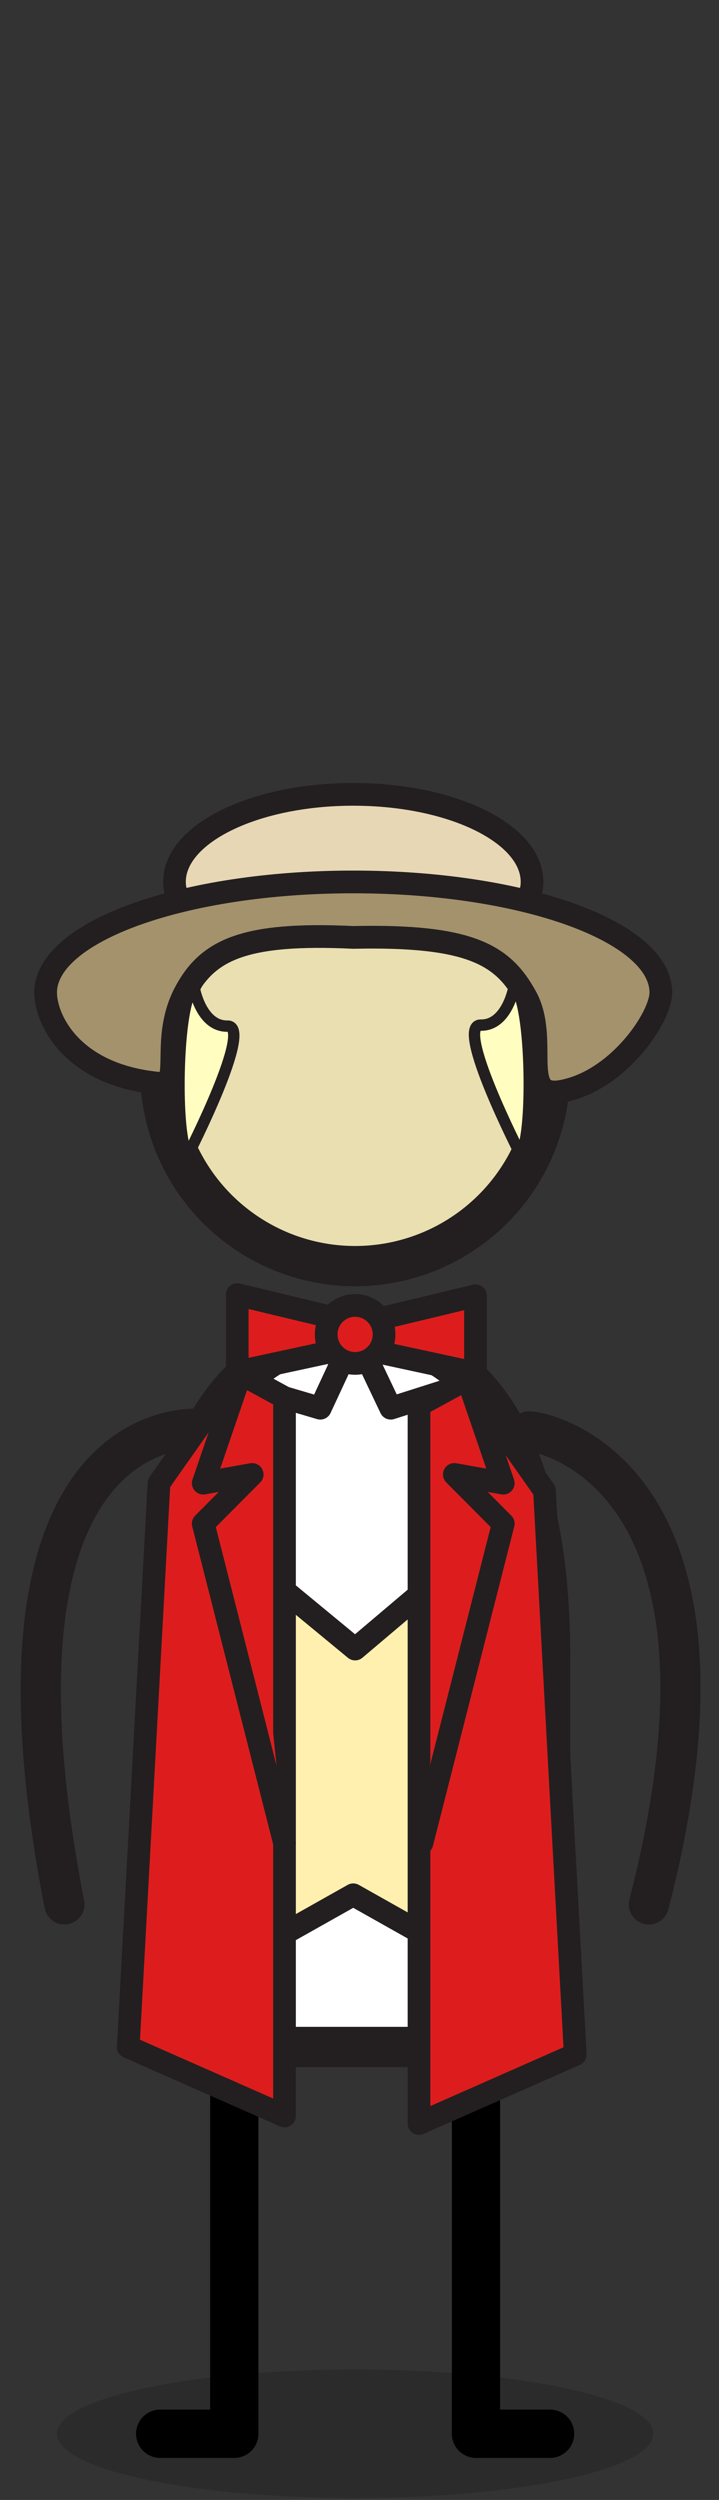 <?xml version="1.0" encoding="UTF-8"?>
<svg id="b" data-name="Characters" xmlns="http://www.w3.org/2000/svg" viewBox="0 0 63.358 220">
  <rect x="0" y="0" width="63.358" height="220" fill="#333333" stroke="none"/>
  <g>
    <ellipse cx="31.292" cy="214.175" rx="26.283" ry="5.658" opacity=".15" stroke-width="0"/>
    <circle cx="31.294" cy="94.243" r="17.178" fill="#e9dfb1" stroke="#231f20" stroke-miterlimit="10" stroke-width="3.543"/>
    <path d="m31.294,117.329c-2.357,0-17.178-.001-17.178,28.451v31.857c0,1.381,1.119,2.5,2.5,2.5h29.357c1.381,0,2.5-1.119,2.5-2.5v-31.857c0-28.451-14.821-28.451-17.178-28.451Z" fill="#fff" stroke="#231f20" stroke-miterlimit="10" stroke-width="3.543"/>
    <polyline points="20.645 180.136 20.645 214.175 14.115 214.175" fill="none" stroke="#000" stroke-linecap="round" stroke-linejoin="round" stroke-width="4.252"/>
    <polyline points="41.943 180.136 41.943 214.175 48.472 214.175" fill="none" stroke="#000" stroke-linecap="round" stroke-linejoin="round" stroke-width="4.252"/>
    <path d="m5.677,167.592c-8.258-42.322,10.631-41.886,11.703-41.855" fill="none" stroke="#231f20" stroke-linecap="round" stroke-linejoin="round" stroke-width="3.543"/>
    <path d="m46.638,125.967c1.072-.031,20.365,3.586,10.543,41.625" fill="none" stroke="#231f20" stroke-linecap="round" stroke-linejoin="round" stroke-width="3.543"/>
    <polygon points="17.908 134.083 31.294 145.118 44.347 134.083 44.347 174.179 31.128 166.744 17.908 174.179 17.908 134.083" fill="#fff0b0" stroke="#231f20" stroke-linecap="round" stroke-linejoin="round" stroke-width="2"/>
  </g>
  <polyline points="20.905 121.772 28.223 123.925 31.294 117.329 34.432 123.925 41.57 121.654" fill="#fff" stroke="#231f20" stroke-linecap="round" stroke-linejoin="round" stroke-width="2"/>
  <g>
    <polygon points="20.905 113.928 29.235 115.925 29.235 118.935 20.905 120.73 20.905 113.928" fill="#dd1d1d" stroke="#231f20" stroke-linecap="round" stroke-linejoin="round" stroke-width="2"/>
    <polygon points="41.9 114.03 33.57 116.028 33.57 119.038 41.9 120.833 41.9 114.03" fill="#dd1d1d" stroke="#231f20" stroke-linecap="round" stroke-linejoin="round" stroke-width="2"/>
    <path d="m28.743,117.431c0-.563.183-1.084.492-1.506.464-.633,1.213-1.044,2.059-1.044,1.409,0,2.551,1.142,2.551,2.551s-1.142,2.551-2.551,2.551-2.551-1.142-2.551-2.551Z" fill="#dd1d1d" stroke="#231f20" stroke-linecap="round" stroke-linejoin="round" stroke-width="2"/>
  </g>
  <g>
    <polygon points="25.07 122.997 25.07 186.208 11.302 180.136 14.012 130.521 20.905 120.73 25.07 122.997" fill="#dd1d1d" stroke="#231f20" stroke-linecap="round" stroke-linejoin="round" stroke-width="2"/>
    <polygon points="36.923 123.66 36.923 186.871 50.691 180.799 47.981 131.183 41.088 121.392 36.923 123.66" fill="#dd1d1d" stroke="#231f20" stroke-linecap="round" stroke-linejoin="round" stroke-width="2"/>
    <polyline points="20.905 121.772 17.908 130.521 22.221 129.753 17.908 134.083 25.07 162.179" fill="#dd1d1d" stroke="#231f20" stroke-linecap="round" stroke-linejoin="round" stroke-width="2"/>
    <polyline points="41.35 121.772 44.347 130.521 40.034 129.753 44.347 134.083 37.185 162.179" fill="#dd1d1d" stroke="#231f20" stroke-linecap="round" stroke-linejoin="round" stroke-width="2"/>
  </g>
  <path d="m15.372,77.612c0-4.257,7.054-7.708,15.756-7.708s15.756,3.451,15.756,7.708-7.054,1.449-15.756,1.449-15.756,2.808-15.756-1.449Z" fill="#e8d7b5" stroke="#231f20" stroke-linecap="round" stroke-linejoin="round" stroke-width="2"/>
  <path d="m4.021,87.351c0-5.379,12.136-9.739,27.106-9.739s27.106,4.36,27.106,9.739c0,2.176-3.777,7.762-8.71,8.68-3.894.724-1.103-4.562-3.183-8.325-1.994-3.606-4.771-5.442-15.213-5.212-9.639-.459-12.822,1.111-14.804,4.818-2.208,4.129-.196,8.209-2.208,8.032-7.834-.69-10.094-5.685-10.094-7.993Z" fill="#a3926c" stroke="#231f20" stroke-linecap="round" stroke-linejoin="round" stroke-width="2"/>
  <path d="m45.296,86.855s-.592,3.395-2.929,3.357,3.435,11.246,3.435,11.246c1.24-.577,1.122-13.743-.507-14.603Z" fill="#fffdc0" stroke="#231f20" stroke-linecap="round" stroke-linejoin="round"/>
  <path d="m17.115,86.943s.592,3.395,2.929,3.357-3.435,11.246-3.435,11.246c-1.24-.577-1.122-13.743.507-14.603Z" fill="#fffdc0" stroke="#231f20" stroke-linecap="round" stroke-linejoin="round"/>
</svg>